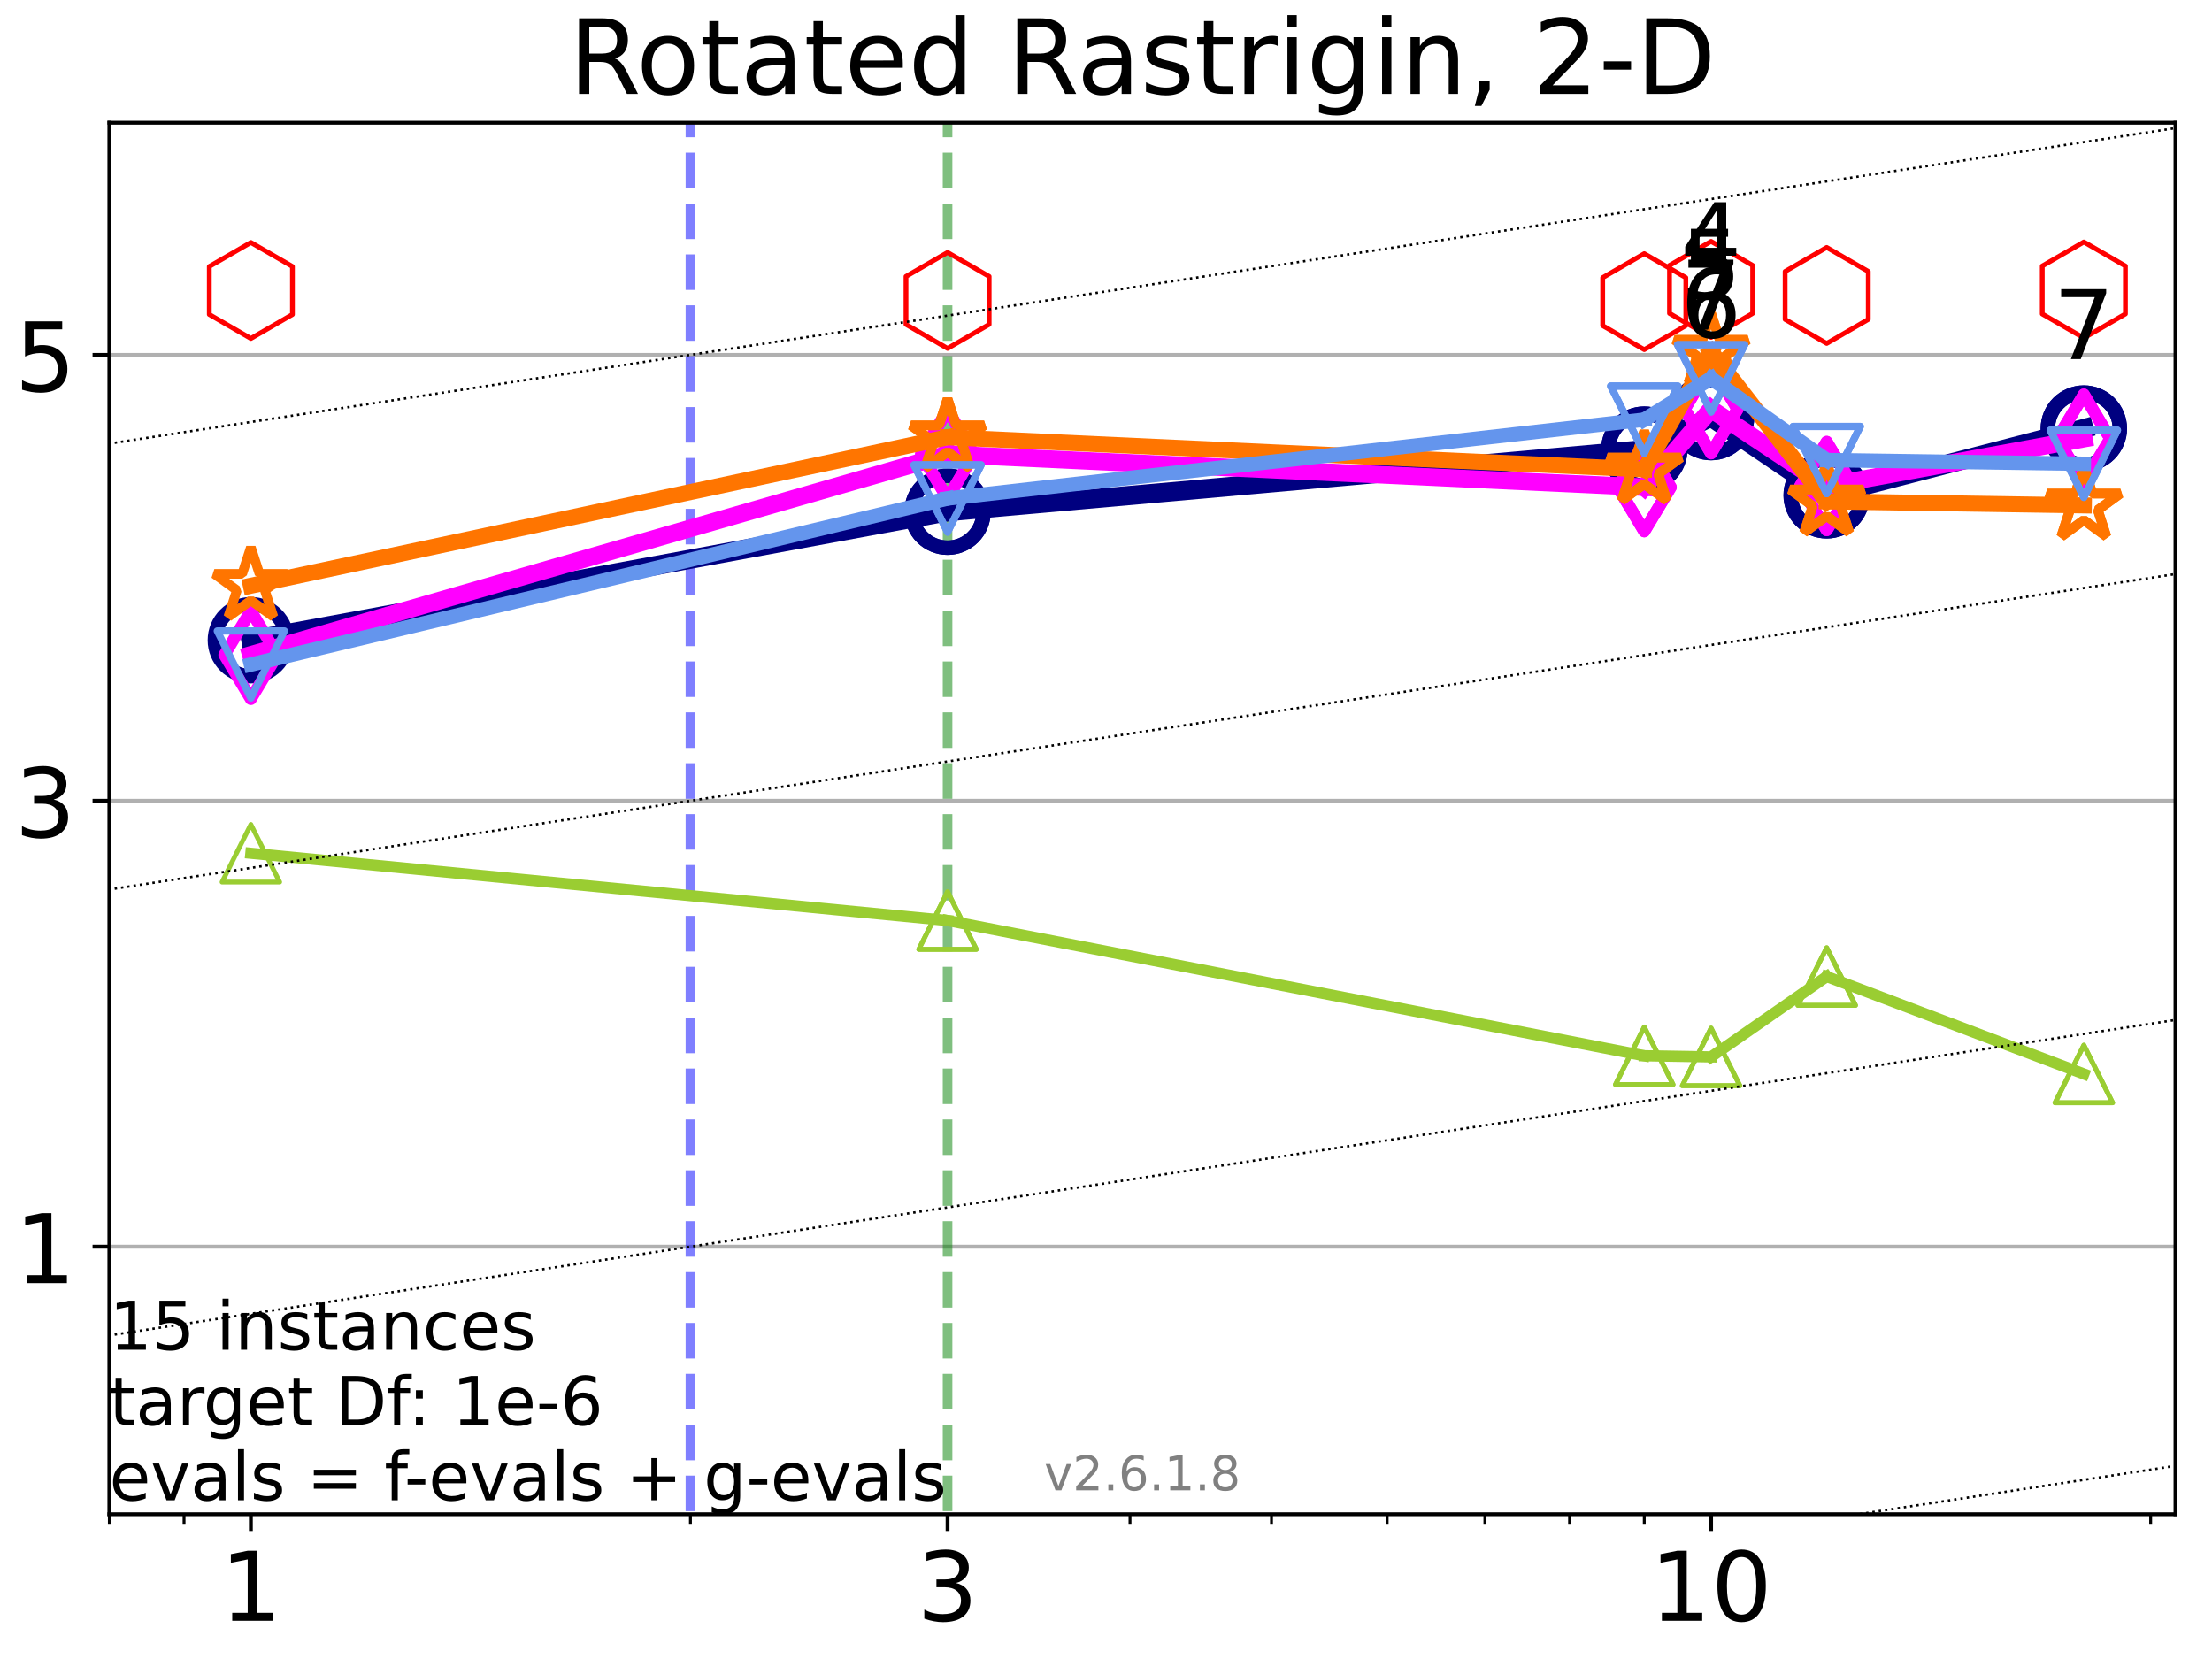 <?xml version="1.0" encoding="utf-8" standalone="no"?>
<!DOCTYPE svg PUBLIC "-//W3C//DTD SVG 1.1//EN"
  "http://www.w3.org/Graphics/SVG/1.1/DTD/svg11.dtd">
<!-- Created with matplotlib (https://matplotlib.org/) -->
<svg height="345.6pt" version="1.1" viewBox="0 0 460.8 345.6" width="460.8pt" xmlns="http://www.w3.org/2000/svg" xmlns:xlink="http://www.w3.org/1999/xlink">
 <defs>
  <style type="text/css">*{stroke-linecap:butt;stroke-linejoin:round;}</style>
 </defs>
 <g id="figure_1">
  <g id="patch_1">
   <path d="M 0 345.6 
L 460.8 345.6 
L 460.8 0 
L 0 0 
z
" style="fill:#ffffff;"/>
  </g>
  <g id="axes_1">
   <g id="patch_2">
    <path d="M 22.78 315.44 
L 453.192 315.44 
L 453.192 25.56 
L 22.78 25.56 
z
" style="fill:#ffffff;"/>
   </g>
   <g id="matplotlib.axis_1">
    <g id="xtick_1">
     <g id="line2d_1">
      <defs>
       <path d="M 0 0 
L 0 3.5 
" id="m3af2efff22" style="stroke:#000000;stroke-width:0.8;"/>
      </defs>
      <g>
       <use style="stroke:#000000;stroke-width:0.8;" x="52.259" xlink:href="#m3af2efff22" y="315.44"/>
      </g>
     </g>
     <g id="text_1">
      <!-- 1 -->
      <g transform="translate(45.897 337.637)scale(0.2 -0.2)">
       <defs>
        <path d="M 12.406 8.297 
L 28.516 8.297 
L 28.516 63.922 
L 10.984 60.406 
L 10.984 69.391 
L 28.422 72.906 
L 38.281 72.906 
L 38.281 8.297 
L 54.391 8.297 
L 54.391 0 
L 12.406 0 
z
" id="DejaVuSans-49"/>
       </defs>
       <use xlink:href="#DejaVuSans-49"/>
      </g>
     </g>
    </g>
    <g id="xtick_2">
     <g id="line2d_2">
      <g>
       <use style="stroke:#000000;stroke-width:0.8;" x="197.394" xlink:href="#m3af2efff22" y="315.44"/>
      </g>
     </g>
     <g id="text_2">
      <!-- 3 -->
      <g transform="translate(191.032 337.637)scale(0.2 -0.2)">
       <defs>
        <path d="M 40.578 39.312 
Q 47.656 37.797 51.625 33 
Q 55.609 28.219 55.609 21.188 
Q 55.609 10.406 48.188 4.484 
Q 40.766 -1.422 27.094 -1.422 
Q 22.516 -1.422 17.656 -0.516 
Q 12.797 0.391 7.625 2.203 
L 7.625 11.719 
Q 11.719 9.328 16.594 8.109 
Q 21.484 6.891 26.812 6.891 
Q 36.078 6.891 40.938 10.547 
Q 45.797 14.203 45.797 21.188 
Q 45.797 27.641 41.281 31.266 
Q 36.766 34.906 28.719 34.906 
L 20.219 34.906 
L 20.219 43.016 
L 29.109 43.016 
Q 36.375 43.016 40.234 45.922 
Q 44.094 48.828 44.094 54.297 
Q 44.094 59.906 40.109 62.906 
Q 36.141 65.922 28.719 65.922 
Q 24.656 65.922 20.016 65.031 
Q 15.375 64.156 9.812 62.312 
L 9.812 71.094 
Q 15.438 72.656 20.344 73.438 
Q 25.25 74.219 29.594 74.219 
Q 40.828 74.219 47.359 69.109 
Q 53.906 64.016 53.906 55.328 
Q 53.906 49.266 50.438 45.094 
Q 46.969 40.922 40.578 39.312 
z
" id="DejaVuSans-51"/>
       </defs>
       <use xlink:href="#DejaVuSans-51"/>
      </g>
     </g>
    </g>
    <g id="xtick_3">
     <g id="line2d_3">
      <g>
       <use style="stroke:#000000;stroke-width:0.8;" x="356.449" xlink:href="#m3af2efff22" y="315.44"/>
      </g>
     </g>
     <g id="text_3">
      <!-- 10 -->
      <g transform="translate(343.724 337.637)scale(0.2 -0.2)">
       <defs>
        <path d="M 31.781 66.406 
Q 24.172 66.406 20.328 58.906 
Q 16.5 51.422 16.5 36.375 
Q 16.5 21.391 20.328 13.891 
Q 24.172 6.391 31.781 6.391 
Q 39.453 6.391 43.281 13.891 
Q 47.125 21.391 47.125 36.375 
Q 47.125 51.422 43.281 58.906 
Q 39.453 66.406 31.781 66.406 
z
M 31.781 74.219 
Q 44.047 74.219 50.516 64.516 
Q 56.984 54.828 56.984 36.375 
Q 56.984 17.969 50.516 8.266 
Q 44.047 -1.422 31.781 -1.422 
Q 19.531 -1.422 13.062 8.266 
Q 6.594 17.969 6.594 36.375 
Q 6.594 54.828 13.062 64.516 
Q 19.531 74.219 31.781 74.219 
z
" id="DejaVuSans-48"/>
       </defs>
       <use xlink:href="#DejaVuSans-49"/>
       <use x="63.623" xlink:href="#DejaVuSans-48"/>
      </g>
     </g>
    </g>
    <g id="xtick_4">
     <g id="line2d_4">
      <defs>
       <path d="M 0 0 
L 0 2 
" id="mbe583d2f72" style="stroke:#000000;stroke-width:0.6;"/>
      </defs>
      <g>
       <use style="stroke:#000000;stroke-width:0.6;" x="22.78" xlink:href="#mbe583d2f72" y="315.44"/>
      </g>
     </g>
    </g>
    <g id="xtick_5">
     <g id="line2d_5">
      <g>
       <use style="stroke:#000000;stroke-width:0.6;" x="38.34" xlink:href="#mbe583d2f72" y="315.44"/>
      </g>
     </g>
    </g>
    <g id="xtick_6">
     <g id="line2d_6">
      <g>
       <use style="stroke:#000000;stroke-width:0.6;" x="143.829" xlink:href="#mbe583d2f72" y="315.44"/>
      </g>
     </g>
    </g>
    <g id="xtick_7">
     <g id="line2d_7">
      <g>
       <use style="stroke:#000000;stroke-width:0.6;" x="235.399" xlink:href="#mbe583d2f72" y="315.44"/>
      </g>
     </g>
    </g>
    <g id="xtick_8">
     <g id="line2d_8">
      <g>
       <use style="stroke:#000000;stroke-width:0.6;" x="264.878" xlink:href="#mbe583d2f72" y="315.44"/>
      </g>
     </g>
    </g>
    <g id="xtick_9">
     <g id="line2d_9">
      <g>
       <use style="stroke:#000000;stroke-width:0.6;" x="288.965" xlink:href="#mbe583d2f72" y="315.44"/>
      </g>
     </g>
    </g>
    <g id="xtick_10">
     <g id="line2d_10">
      <g>
       <use style="stroke:#000000;stroke-width:0.6;" x="309.329" xlink:href="#mbe583d2f72" y="315.44"/>
      </g>
     </g>
    </g>
    <g id="xtick_11">
     <g id="line2d_11">
      <g>
       <use style="stroke:#000000;stroke-width:0.6;" x="326.97" xlink:href="#mbe583d2f72" y="315.44"/>
      </g>
     </g>
    </g>
    <g id="xtick_12">
     <g id="line2d_12">
      <g>
       <use style="stroke:#000000;stroke-width:0.6;" x="342.53" xlink:href="#mbe583d2f72" y="315.44"/>
      </g>
     </g>
    </g>
    <g id="xtick_13">
     <g id="line2d_13">
      <g>
       <use style="stroke:#000000;stroke-width:0.6;" x="448.019" xlink:href="#mbe583d2f72" y="315.44"/>
      </g>
     </g>
    </g>
   </g>
   <g id="matplotlib.axis_2">
    <g id="ytick_1">
     <g id="line2d_14">
      <path clip-path="url(#pe12962f50e)" d="M 22.78 259.706 
L 453.192 259.706 
" style="fill:none;stroke:#b0b0b0;stroke-linecap:square;stroke-width:0.8;"/>
     </g>
     <g id="line2d_15">
      <defs>
       <path d="M 0 0 
L -3.5 0 
" id="md1bd45ce31" style="stroke:#000000;stroke-width:0.8;"/>
      </defs>
      <g>
       <use style="stroke:#000000;stroke-width:0.8;" x="22.78" xlink:href="#md1bd45ce31" y="259.706"/>
      </g>
     </g>
     <g id="text_4">
      <!-- 1 -->
      <g transform="translate(3.055 267.305)scale(0.2 -0.2)">
       <use xlink:href="#DejaVuSans-49"/>
      </g>
     </g>
    </g>
    <g id="ytick_2">
     <g id="line2d_16">
      <path clip-path="url(#pe12962f50e)" d="M 22.78 166.817 
L 453.192 166.817 
" style="fill:none;stroke:#b0b0b0;stroke-linecap:square;stroke-width:0.8;"/>
     </g>
     <g id="line2d_17">
      <g>
       <use style="stroke:#000000;stroke-width:0.8;" x="22.78" xlink:href="#md1bd45ce31" y="166.817"/>
      </g>
     </g>
     <g id="text_5">
      <!-- 3 -->
      <g transform="translate(3.055 174.415)scale(0.2 -0.2)">
       <use xlink:href="#DejaVuSans-51"/>
      </g>
     </g>
    </g>
    <g id="ytick_3">
     <g id="line2d_18">
      <path clip-path="url(#pe12962f50e)" d="M 22.78 73.927 
L 453.192 73.927 
" style="fill:none;stroke:#b0b0b0;stroke-linecap:square;stroke-width:0.8;"/>
     </g>
     <g id="line2d_19">
      <g>
       <use style="stroke:#000000;stroke-width:0.8;" x="22.78" xlink:href="#md1bd45ce31" y="73.927"/>
      </g>
     </g>
     <g id="text_6">
      <!-- 5 -->
      <g transform="translate(3.055 81.526)scale(0.2 -0.2)">
       <defs>
        <path d="M 10.797 72.906 
L 49.516 72.906 
L 49.516 64.594 
L 19.828 64.594 
L 19.828 46.734 
Q 21.969 47.469 24.109 47.828 
Q 26.266 48.188 28.422 48.188 
Q 40.625 48.188 47.75 41.5 
Q 54.891 34.812 54.891 23.391 
Q 54.891 11.625 47.562 5.094 
Q 40.234 -1.422 26.906 -1.422 
Q 22.312 -1.422 17.547 -0.641 
Q 12.797 0.141 7.719 1.703 
L 7.719 11.625 
Q 12.109 9.234 16.797 8.062 
Q 21.484 6.891 26.703 6.891 
Q 35.156 6.891 40.078 11.328 
Q 45.016 15.766 45.016 23.391 
Q 45.016 31 40.078 35.438 
Q 35.156 39.891 26.703 39.891 
Q 22.75 39.891 18.812 39.016 
Q 14.891 38.141 10.797 36.281 
z
" id="DejaVuSans-53"/>
       </defs>
       <use xlink:href="#DejaVuSans-53"/>
      </g>
     </g>
    </g>
   </g>
   <g id="LineCollection_1">
    <path clip-path="url(#pe12962f50e)" d="M 143.829 346.6 
L 143.829 25.56 
" style="fill:none;stroke:#0000ff;stroke-dasharray:7.4,3.2;stroke-dashoffset:0;stroke-opacity:0.5;stroke-width:2;"/>
   </g>
   <g id="LineCollection_2">
    <path clip-path="url(#pe12962f50e)" d="M 197.394 346.6 
L 197.394 25.56 
" style="fill:none;stroke:#008000;stroke-dasharray:7.4,3.2;stroke-dashoffset:0;stroke-opacity:0.5;stroke-width:2;"/>
   </g>
   <g id="line2d_20">
    <path clip-path="url(#pe12962f50e)" d="M 52.259 133.368 
L 197.394 106.601 
" style="fill:none;stroke:#000080;stroke-linecap:square;stroke-width:4;"/>
    <defs>
     <path d="M 0 7.5 
C 1.989 7.5 3.897 6.71 5.303 5.303 
C 6.71 3.897 7.5 1.989 7.5 0 
C 7.5 -1.989 6.71 -3.897 5.303 -5.303 
C 3.897 -6.71 1.989 -7.5 0 -7.5 
C -1.989 -7.5 -3.897 -6.71 -5.303 -5.303 
C -6.71 -3.897 -7.5 -1.989 -7.5 0 
C -7.5 1.989 -6.71 3.897 -5.303 5.303 
C -3.897 6.71 -1.989 7.5 0 7.5 
z
" id="m813e1ce7fe" style="stroke:#000080;stroke-width:3;"/>
    </defs>
    <g clip-path="url(#pe12962f50e)">
     <use style="fill-opacity:0;stroke:#000080;stroke-width:3;" x="52.259" xlink:href="#m813e1ce7fe" y="133.368"/>
     <use style="fill-opacity:0;stroke:#000080;stroke-width:3;" x="197.394" xlink:href="#m813e1ce7fe" y="106.601"/>
    </g>
   </g>
   <g id="line2d_21">
    <path clip-path="url(#pe12962f50e)" d="M 197.394 106.601 
L 342.53 93.664 
" style="fill:none;stroke:#000080;stroke-linecap:square;stroke-width:4;"/>
    <g clip-path="url(#pe12962f50e)">
     <use style="fill-opacity:0;stroke:#000080;stroke-width:3;" x="197.394" xlink:href="#m813e1ce7fe" y="106.601"/>
     <use style="fill-opacity:0;stroke:#000080;stroke-width:3;" x="342.53" xlink:href="#m813e1ce7fe" y="93.664"/>
    </g>
   </g>
   <g id="line2d_22">
    <path clip-path="url(#pe12962f50e)" d="M 342.53 93.664 
L 356.449 86.886 
" style="fill:none;stroke:#000080;stroke-linecap:square;stroke-width:4;"/>
    <g clip-path="url(#pe12962f50e)">
     <use style="fill-opacity:0;stroke:#000080;stroke-width:3;" x="342.53" xlink:href="#m813e1ce7fe" y="93.664"/>
     <use style="fill-opacity:0;stroke:#000080;stroke-width:3;" x="356.449" xlink:href="#m813e1ce7fe" y="86.886"/>
    </g>
   </g>
   <g id="line2d_23">
    <path clip-path="url(#pe12962f50e)" d="M 356.449 86.886 
L 380.535 103.183 
" style="fill:none;stroke:#000080;stroke-linecap:square;stroke-width:4;"/>
    <g clip-path="url(#pe12962f50e)">
     <use style="fill-opacity:0;stroke:#000080;stroke-width:3;" x="356.449" xlink:href="#m813e1ce7fe" y="86.886"/>
     <use style="fill-opacity:0;stroke:#000080;stroke-width:3;" x="380.535" xlink:href="#m813e1ce7fe" y="103.183"/>
    </g>
   </g>
   <g id="line2d_24">
    <path clip-path="url(#pe12962f50e)" d="M 380.535 103.183 
L 434.1 89.277 
" style="fill:none;stroke:#000080;stroke-linecap:square;stroke-width:4;"/>
    <g clip-path="url(#pe12962f50e)">
     <use style="fill-opacity:0;stroke:#000080;stroke-width:3;" x="380.535" xlink:href="#m813e1ce7fe" y="103.183"/>
     <use style="fill-opacity:0;stroke:#000080;stroke-width:3;" x="434.1" xlink:href="#m813e1ce7fe" y="89.277"/>
    </g>
   </g>
   <g id="line2d_25">
    <path clip-path="url(#pe12962f50e)" d="M 434.1 89.277 
" style="fill:none;stroke:#000080;stroke-linecap:square;stroke-width:4;"/>
    <g clip-path="url(#pe12962f50e)">
     <use style="fill-opacity:0;stroke:#000080;stroke-width:3;" x="434.1" xlink:href="#m813e1ce7fe" y="89.277"/>
    </g>
   </g>
   <g id="line2d_26"/>
   <g id="line2d_27">
    <path clip-path="url(#pe12962f50e)" d="M 52.259 136.425 
L 197.394 94.645 
" style="fill:none;stroke:#ff00ff;stroke-linecap:square;stroke-width:3.667;"/>
    <defs>
     <path d="M -0 9.192 
L 5.515 0 
L 0 -9.192 
L -5.515 -0 
z
" id="m5fb6463be3" style="stroke:#ff00ff;stroke-linejoin:miter;stroke-width:2.5;"/>
    </defs>
    <g clip-path="url(#pe12962f50e)">
     <use style="fill-opacity:0;stroke:#ff00ff;stroke-linejoin:miter;stroke-width:2.5;" x="52.259" xlink:href="#m5fb6463be3" y="136.425"/>
     <use style="fill-opacity:0;stroke:#ff00ff;stroke-linejoin:miter;stroke-width:2.5;" x="197.394" xlink:href="#m5fb6463be3" y="94.645"/>
    </g>
   </g>
   <g id="line2d_28">
    <path clip-path="url(#pe12962f50e)" d="M 197.394 94.645 
L 342.53 101.488 
" style="fill:none;stroke:#ff00ff;stroke-linecap:square;stroke-width:3.667;"/>
    <g clip-path="url(#pe12962f50e)">
     <use style="fill-opacity:0;stroke:#ff00ff;stroke-linejoin:miter;stroke-width:2.5;" x="197.394" xlink:href="#m5fb6463be3" y="94.645"/>
     <use style="fill-opacity:0;stroke:#ff00ff;stroke-linejoin:miter;stroke-width:2.5;" x="342.53" xlink:href="#m5fb6463be3" y="101.488"/>
    </g>
   </g>
   <g id="line2d_29">
    <path clip-path="url(#pe12962f50e)" d="M 342.53 101.488 
L 356.449 85.245 
" style="fill:none;stroke:#ff00ff;stroke-linecap:square;stroke-width:3.667;"/>
    <g clip-path="url(#pe12962f50e)">
     <use style="fill-opacity:0;stroke:#ff00ff;stroke-linejoin:miter;stroke-width:2.5;" x="342.53" xlink:href="#m5fb6463be3" y="101.488"/>
     <use style="fill-opacity:0;stroke:#ff00ff;stroke-linejoin:miter;stroke-width:2.5;" x="356.449" xlink:href="#m5fb6463be3" y="85.245"/>
    </g>
   </g>
   <g id="line2d_30">
    <path clip-path="url(#pe12962f50e)" d="M 356.449 85.245 
L 380.535 101.241 
" style="fill:none;stroke:#ff00ff;stroke-linecap:square;stroke-width:3.667;"/>
    <g clip-path="url(#pe12962f50e)">
     <use style="fill-opacity:0;stroke:#ff00ff;stroke-linejoin:miter;stroke-width:2.5;" x="356.449" xlink:href="#m5fb6463be3" y="85.245"/>
     <use style="fill-opacity:0;stroke:#ff00ff;stroke-linejoin:miter;stroke-width:2.5;" x="380.535" xlink:href="#m5fb6463be3" y="101.241"/>
    </g>
   </g>
   <g id="line2d_31">
    <path clip-path="url(#pe12962f50e)" d="M 380.535 101.241 
L 434.1 91.38 
" style="fill:none;stroke:#ff00ff;stroke-linecap:square;stroke-width:3.667;"/>
    <g clip-path="url(#pe12962f50e)">
     <use style="fill-opacity:0;stroke:#ff00ff;stroke-linejoin:miter;stroke-width:2.5;" x="380.535" xlink:href="#m5fb6463be3" y="101.241"/>
     <use style="fill-opacity:0;stroke:#ff00ff;stroke-linejoin:miter;stroke-width:2.5;" x="434.1" xlink:href="#m5fb6463be3" y="91.38"/>
    </g>
   </g>
   <g id="line2d_32">
    <path clip-path="url(#pe12962f50e)" d="M 434.1 91.38 
" style="fill:none;stroke:#ff00ff;stroke-linecap:square;stroke-width:3.667;"/>
    <g clip-path="url(#pe12962f50e)">
     <use style="fill-opacity:0;stroke:#ff00ff;stroke-linejoin:miter;stroke-width:2.5;" x="434.1" xlink:href="#m5fb6463be3" y="91.38"/>
    </g>
   </g>
   <g id="line2d_33"/>
   <g id="line2d_34">
    <path clip-path="url(#pe12962f50e)" d="M 52.259 122.016 
L 197.394 91.091 
" style="fill:none;stroke:#ff7500;stroke-linecap:square;stroke-width:3.333;"/>
    <defs>
     <path d="M 0 -8 
L -1.796 -2.472 
L -7.608 -2.472 
L -2.906 0.944 
L -4.702 6.472 
L -0 3.056 
L 4.702 6.472 
L 2.906 0.944 
L 7.608 -2.472 
L 1.796 -2.472 
z
" id="ma9cf1f04cf" style="stroke:#ff7500;stroke-linejoin:bevel;stroke-width:2;"/>
    </defs>
    <g clip-path="url(#pe12962f50e)">
     <use style="fill-opacity:0;stroke:#ff7500;stroke-linejoin:bevel;stroke-width:2;" x="52.259" xlink:href="#ma9cf1f04cf" y="122.016"/>
     <use style="fill-opacity:0;stroke:#ff7500;stroke-linejoin:bevel;stroke-width:2;" x="197.394" xlink:href="#ma9cf1f04cf" y="91.091"/>
    </g>
   </g>
   <g id="line2d_35">
    <path clip-path="url(#pe12962f50e)" d="M 197.394 91.091 
L 342.53 97.796 
" style="fill:none;stroke:#ff7500;stroke-linecap:square;stroke-width:3.333;"/>
    <g clip-path="url(#pe12962f50e)">
     <use style="fill-opacity:0;stroke:#ff7500;stroke-linejoin:bevel;stroke-width:2;" x="197.394" xlink:href="#ma9cf1f04cf" y="91.091"/>
     <use style="fill-opacity:0;stroke:#ff7500;stroke-linejoin:bevel;stroke-width:2;" x="342.53" xlink:href="#ma9cf1f04cf" y="97.796"/>
    </g>
   </g>
   <g id="line2d_36">
    <path clip-path="url(#pe12962f50e)" d="M 342.53 97.796 
L 356.449 73.273 
" style="fill:none;stroke:#ff7500;stroke-linecap:square;stroke-width:3.333;"/>
    <g clip-path="url(#pe12962f50e)">
     <use style="fill-opacity:0;stroke:#ff7500;stroke-linejoin:bevel;stroke-width:2;" x="342.53" xlink:href="#ma9cf1f04cf" y="97.796"/>
     <use style="fill-opacity:0;stroke:#ff7500;stroke-linejoin:bevel;stroke-width:2;" x="356.449" xlink:href="#ma9cf1f04cf" y="73.273"/>
    </g>
   </g>
   <g id="line2d_37">
    <path clip-path="url(#pe12962f50e)" d="M 356.449 73.273 
L 380.535 104.456 
" style="fill:none;stroke:#ff7500;stroke-linecap:square;stroke-width:3.333;"/>
    <g clip-path="url(#pe12962f50e)">
     <use style="fill-opacity:0;stroke:#ff7500;stroke-linejoin:bevel;stroke-width:2;" x="356.449" xlink:href="#ma9cf1f04cf" y="73.273"/>
     <use style="fill-opacity:0;stroke:#ff7500;stroke-linejoin:bevel;stroke-width:2;" x="380.535" xlink:href="#ma9cf1f04cf" y="104.456"/>
    </g>
   </g>
   <g id="line2d_38">
    <path clip-path="url(#pe12962f50e)" d="M 380.535 104.456 
L 434.1 105.287 
" style="fill:none;stroke:#ff7500;stroke-linecap:square;stroke-width:3.333;"/>
    <g clip-path="url(#pe12962f50e)">
     <use style="fill-opacity:0;stroke:#ff7500;stroke-linejoin:bevel;stroke-width:2;" x="380.535" xlink:href="#ma9cf1f04cf" y="104.456"/>
     <use style="fill-opacity:0;stroke:#ff7500;stroke-linejoin:bevel;stroke-width:2;" x="434.1" xlink:href="#ma9cf1f04cf" y="105.287"/>
    </g>
   </g>
   <g id="line2d_39">
    <path clip-path="url(#pe12962f50e)" d="M 434.1 105.287 
" style="fill:none;stroke:#ff7500;stroke-linecap:square;stroke-width:3.333;"/>
    <g clip-path="url(#pe12962f50e)">
     <use style="fill-opacity:0;stroke:#ff7500;stroke-linejoin:bevel;stroke-width:2;" x="434.1" xlink:href="#ma9cf1f04cf" y="105.287"/>
    </g>
   </g>
   <g id="line2d_40"/>
   <g id="line2d_41">
    <path clip-path="url(#pe12962f50e)" d="M 52.259 138.438 
L 197.394 103.848 
" style="fill:none;stroke:#6495ed;stroke-linecap:square;stroke-width:3;"/>
    <defs>
     <path d="M -0 7 
L 7 -7 
L -7 -7 
z
" id="m9ee930be3e" style="stroke:#6495ed;stroke-linejoin:miter;stroke-width:1.5;"/>
    </defs>
    <g clip-path="url(#pe12962f50e)">
     <use style="fill-opacity:0;stroke:#6495ed;stroke-linejoin:miter;stroke-width:1.5;" x="52.259" xlink:href="#m9ee930be3e" y="138.438"/>
     <use style="fill-opacity:0;stroke:#6495ed;stroke-linejoin:miter;stroke-width:1.5;" x="197.394" xlink:href="#m9ee930be3e" y="103.848"/>
    </g>
   </g>
   <g id="line2d_42">
    <path clip-path="url(#pe12962f50e)" d="M 197.394 103.848 
L 342.53 87.418 
" style="fill:none;stroke:#6495ed;stroke-linecap:square;stroke-width:3;"/>
    <g clip-path="url(#pe12962f50e)">
     <use style="fill-opacity:0;stroke:#6495ed;stroke-linejoin:miter;stroke-width:1.5;" x="197.394" xlink:href="#m9ee930be3e" y="103.848"/>
     <use style="fill-opacity:0;stroke:#6495ed;stroke-linejoin:miter;stroke-width:1.5;" x="342.53" xlink:href="#m9ee930be3e" y="87.418"/>
    </g>
   </g>
   <g id="line2d_43">
    <path clip-path="url(#pe12962f50e)" d="M 342.53 87.418 
L 356.449 78.815 
" style="fill:none;stroke:#6495ed;stroke-linecap:square;stroke-width:3;"/>
    <g clip-path="url(#pe12962f50e)">
     <use style="fill-opacity:0;stroke:#6495ed;stroke-linejoin:miter;stroke-width:1.5;" x="342.53" xlink:href="#m9ee930be3e" y="87.418"/>
     <use style="fill-opacity:0;stroke:#6495ed;stroke-linejoin:miter;stroke-width:1.5;" x="356.449" xlink:href="#m9ee930be3e" y="78.815"/>
    </g>
   </g>
   <g id="line2d_44">
    <path clip-path="url(#pe12962f50e)" d="M 356.449 78.815 
L 380.535 95.841 
" style="fill:none;stroke:#6495ed;stroke-linecap:square;stroke-width:3;"/>
    <g clip-path="url(#pe12962f50e)">
     <use style="fill-opacity:0;stroke:#6495ed;stroke-linejoin:miter;stroke-width:1.5;" x="356.449" xlink:href="#m9ee930be3e" y="78.815"/>
     <use style="fill-opacity:0;stroke:#6495ed;stroke-linejoin:miter;stroke-width:1.5;" x="380.535" xlink:href="#m9ee930be3e" y="95.841"/>
    </g>
   </g>
   <g id="line2d_45">
    <path clip-path="url(#pe12962f50e)" d="M 380.535 95.841 
L 434.1 96.617 
" style="fill:none;stroke:#6495ed;stroke-linecap:square;stroke-width:3;"/>
    <g clip-path="url(#pe12962f50e)">
     <use style="fill-opacity:0;stroke:#6495ed;stroke-linejoin:miter;stroke-width:1.5;" x="380.535" xlink:href="#m9ee930be3e" y="95.841"/>
     <use style="fill-opacity:0;stroke:#6495ed;stroke-linejoin:miter;stroke-width:1.5;" x="434.1" xlink:href="#m9ee930be3e" y="96.617"/>
    </g>
   </g>
   <g id="line2d_46">
    <path clip-path="url(#pe12962f50e)" d="M 434.1 96.617 
" style="fill:none;stroke:#6495ed;stroke-linecap:square;stroke-width:3;"/>
    <g clip-path="url(#pe12962f50e)">
     <use style="fill-opacity:0;stroke:#6495ed;stroke-linejoin:miter;stroke-width:1.5;" x="434.1" xlink:href="#m9ee930be3e" y="96.617"/>
    </g>
   </g>
   <g id="line2d_47"/>
   <g id="line2d_48">
    <defs>
     <path d="M 0 -10 
L -8.66 -5 
L -8.66 5 
L -0 10 
L 8.66 5 
L 8.66 -5 
z
" id="m2d6c887ff4" style="stroke:#ff0000;stroke-linejoin:miter;"/>
    </defs>
    <g clip-path="url(#pe12962f50e)">
     <use style="fill-opacity:0;stroke:#ff0000;stroke-linejoin:miter;" x="52.259" xlink:href="#m2d6c887ff4" y="60.513"/>
     <use style="fill-opacity:0;stroke:#ff0000;stroke-linejoin:miter;" x="197.394" xlink:href="#m2d6c887ff4" y="62.585"/>
     <use style="fill-opacity:0;stroke:#ff0000;stroke-linejoin:miter;" x="342.53" xlink:href="#m2d6c887ff4" y="62.836"/>
     <use style="fill-opacity:0;stroke:#ff0000;stroke-linejoin:miter;" x="356.449" xlink:href="#m2d6c887ff4" y="60.286"/>
     <use style="fill-opacity:0;stroke:#ff0000;stroke-linejoin:miter;" x="380.535" xlink:href="#m2d6c887ff4" y="61.543"/>
     <use style="fill-opacity:0;stroke:#ff0000;stroke-linejoin:miter;" x="434.1" xlink:href="#m2d6c887ff4" y="60.408"/>
    </g>
   </g>
   <g id="line2d_49"/>
   <g id="line2d_50">
    <path clip-path="url(#pe12962f50e)" d="M 52.259 177.749 
L 197.394 191.762 
" style="fill:none;stroke:#9acd32;stroke-linecap:square;stroke-width:2.333;"/>
    <defs>
     <path d="M 0 -6 
L -6 6 
L 6 6 
z
" id="m63ae8a1862" style="stroke:#9acd32;stroke-linejoin:miter;"/>
    </defs>
    <g clip-path="url(#pe12962f50e)">
     <use style="fill-opacity:0;stroke:#9acd32;stroke-linejoin:miter;" x="52.259" xlink:href="#m63ae8a1862" y="177.749"/>
     <use style="fill-opacity:0;stroke:#9acd32;stroke-linejoin:miter;" x="197.394" xlink:href="#m63ae8a1862" y="191.762"/>
    </g>
   </g>
   <g id="line2d_51">
    <path clip-path="url(#pe12962f50e)" d="M 197.394 191.762 
L 342.53 219.934 
" style="fill:none;stroke:#9acd32;stroke-linecap:square;stroke-width:2.333;"/>
    <g clip-path="url(#pe12962f50e)">
     <use style="fill-opacity:0;stroke:#9acd32;stroke-linejoin:miter;" x="197.394" xlink:href="#m63ae8a1862" y="191.762"/>
     <use style="fill-opacity:0;stroke:#9acd32;stroke-linejoin:miter;" x="342.53" xlink:href="#m63ae8a1862" y="219.934"/>
    </g>
   </g>
   <g id="line2d_52">
    <path clip-path="url(#pe12962f50e)" d="M 342.53 219.934 
L 356.449 220.17 
" style="fill:none;stroke:#9acd32;stroke-linecap:square;stroke-width:2.333;"/>
    <g clip-path="url(#pe12962f50e)">
     <use style="fill-opacity:0;stroke:#9acd32;stroke-linejoin:miter;" x="342.53" xlink:href="#m63ae8a1862" y="219.934"/>
     <use style="fill-opacity:0;stroke:#9acd32;stroke-linejoin:miter;" x="356.449" xlink:href="#m63ae8a1862" y="220.17"/>
    </g>
   </g>
   <g id="line2d_53">
    <path clip-path="url(#pe12962f50e)" d="M 356.449 220.17 
L 380.535 203.431 
" style="fill:none;stroke:#9acd32;stroke-linecap:square;stroke-width:2.333;"/>
    <g clip-path="url(#pe12962f50e)">
     <use style="fill-opacity:0;stroke:#9acd32;stroke-linejoin:miter;" x="356.449" xlink:href="#m63ae8a1862" y="220.17"/>
     <use style="fill-opacity:0;stroke:#9acd32;stroke-linejoin:miter;" x="380.535" xlink:href="#m63ae8a1862" y="203.431"/>
    </g>
   </g>
   <g id="line2d_54">
    <path clip-path="url(#pe12962f50e)" d="M 380.535 203.431 
L 434.1 223.723 
" style="fill:none;stroke:#9acd32;stroke-linecap:square;stroke-width:2.333;"/>
    <g clip-path="url(#pe12962f50e)">
     <use style="fill-opacity:0;stroke:#9acd32;stroke-linejoin:miter;" x="380.535" xlink:href="#m63ae8a1862" y="203.431"/>
     <use style="fill-opacity:0;stroke:#9acd32;stroke-linejoin:miter;" x="434.1" xlink:href="#m63ae8a1862" y="223.723"/>
    </g>
   </g>
   <g id="line2d_55">
    <path clip-path="url(#pe12962f50e)" d="M 434.1 223.723 
" style="fill:none;stroke:#9acd32;stroke-linecap:square;stroke-width:2.333;"/>
    <g clip-path="url(#pe12962f50e)">
     <use style="fill-opacity:0;stroke:#9acd32;stroke-linejoin:miter;" x="434.1" xlink:href="#m63ae8a1862" y="223.723"/>
    </g>
   </g>
   <g id="line2d_56"/>
   <g id="line2d_57">
    <path clip-path="url(#pe12962f50e)" d="M 183.099 346.6 
L 461.8 304.047 
" style="fill:none;stroke:#000000;stroke-dasharray:0.5,0.825;stroke-dashoffset:0;stroke-width:0.5;"/>
   </g>
   <g id="line2d_58">
    <path clip-path="url(#pe12962f50e)" d="M -1 281.819 
L 461.8 211.157 
" style="fill:none;stroke:#000000;stroke-dasharray:0.5,0.825;stroke-dashoffset:0;stroke-width:0.5;"/>
   </g>
   <g id="line2d_59">
    <path clip-path="url(#pe12962f50e)" d="M -1 188.93 
L 461.8 118.268 
" style="fill:none;stroke:#000000;stroke-dasharray:0.5,0.825;stroke-dashoffset:0;stroke-width:0.5;"/>
   </g>
   <g id="line2d_60">
    <path clip-path="url(#pe12962f50e)" d="M -1 96.04 
L 461.8 25.378 
" style="fill:none;stroke:#000000;stroke-dasharray:0.5,0.825;stroke-dashoffset:0;stroke-width:0.5;"/>
   </g>
   <g id="line2d_61">
    <path clip-path="url(#pe12962f50e)" d="M -1 3.151 
L 26.185 -1 
" style="fill:none;stroke:#000000;stroke-dasharray:0.5,0.825;stroke-dashoffset:0;stroke-width:0.5;"/>
   </g>
   <g id="patch_3">
    <path d="M 22.78 315.44 
L 22.78 25.56 
" style="fill:none;stroke:#000000;stroke-linecap:square;stroke-linejoin:miter;stroke-width:0.8;"/>
   </g>
   <g id="patch_4">
    <path d="M 453.192 315.44 
L 453.192 25.56 
" style="fill:none;stroke:#000000;stroke-linecap:square;stroke-linejoin:miter;stroke-width:0.8;"/>
   </g>
   <g id="patch_5">
    <path d="M 22.78 315.44 
L 453.192 315.44 
" style="fill:none;stroke:#000000;stroke-linecap:square;stroke-linejoin:miter;stroke-width:0.8;"/>
   </g>
   <g id="patch_6">
    <path d="M 22.78 25.56 
L 453.192 25.56 
" style="fill:none;stroke:#000000;stroke-linecap:square;stroke-linejoin:miter;stroke-width:0.8;"/>
   </g>
   <g id="text_7">
    <!-- 6 -->
    <g transform="translate(350.086 70.318)scale(0.2 -0.2)">
     <defs>
      <path d="M 33.016 40.375 
Q 26.375 40.375 22.484 35.828 
Q 18.609 31.297 18.609 23.391 
Q 18.609 15.531 22.484 10.953 
Q 26.375 6.391 33.016 6.391 
Q 39.656 6.391 43.531 10.953 
Q 47.406 15.531 47.406 23.391 
Q 47.406 31.297 43.531 35.828 
Q 39.656 40.375 33.016 40.375 
z
M 52.594 71.297 
L 52.594 62.312 
Q 48.875 64.062 45.094 64.984 
Q 41.312 65.922 37.594 65.922 
Q 27.828 65.922 22.672 59.328 
Q 17.531 52.734 16.797 39.406 
Q 19.672 43.656 24.016 45.922 
Q 28.375 48.188 33.594 48.188 
Q 44.578 48.188 50.953 41.516 
Q 57.328 34.859 57.328 23.391 
Q 57.328 12.156 50.688 5.359 
Q 44.047 -1.422 33.016 -1.422 
Q 20.359 -1.422 13.672 8.266 
Q 6.984 17.969 6.984 36.375 
Q 6.984 53.656 15.188 63.938 
Q 23.391 74.219 37.203 74.219 
Q 40.922 74.219 44.703 73.484 
Q 48.484 72.75 52.594 71.297 
z
" id="DejaVuSans-54"/>
     </defs>
     <use xlink:href="#DejaVuSans-54"/>
    </g>
   </g>
   <g id="text_8">
    <!-- 7 -->
    <g transform="translate(350.086 68.677)scale(0.2 -0.2)">
     <defs>
      <path d="M 8.203 72.906 
L 55.078 72.906 
L 55.078 68.703 
L 28.609 0 
L 18.312 0 
L 43.219 64.594 
L 8.203 64.594 
z
" id="DejaVuSans-55"/>
     </defs>
     <use xlink:href="#DejaVuSans-55"/>
    </g>
   </g>
   <g id="text_9">
    <!-- 7 -->
    <g transform="translate(427.737 74.812)scale(0.2 -0.2)">
     <use xlink:href="#DejaVuSans-55"/>
    </g>
   </g>
   <g id="text_10">
    <!-- 4 -->
    <g transform="translate(350.086 56.705)scale(0.2 -0.2)">
     <defs>
      <path d="M 37.797 64.312 
L 12.891 25.391 
L 37.797 25.391 
z
M 35.203 72.906 
L 47.609 72.906 
L 47.609 25.391 
L 58.016 25.391 
L 58.016 17.188 
L 47.609 17.188 
L 47.609 0 
L 37.797 0 
L 37.797 17.188 
L 4.891 17.188 
L 4.891 26.703 
z
" id="DejaVuSans-52"/>
     </defs>
     <use xlink:href="#DejaVuSans-52"/>
    </g>
   </g>
   <g id="text_11">
    <!-- 5 -->
    <g transform="translate(350.086 62.247)scale(0.2 -0.2)">
     <use xlink:href="#DejaVuSans-53"/>
    </g>
   </g>
   <g id="text_12">
    <!-- 15 instances -->
    <g transform="translate(22.78 281.175)scale(0.14 -0.14)">
     <defs>
      <path id="DejaVuSans-32"/>
      <path d="M 9.422 54.688 
L 18.406 54.688 
L 18.406 0 
L 9.422 0 
z
M 9.422 75.984 
L 18.406 75.984 
L 18.406 64.594 
L 9.422 64.594 
z
" id="DejaVuSans-105"/>
      <path d="M 54.891 33.016 
L 54.891 0 
L 45.906 0 
L 45.906 32.719 
Q 45.906 40.484 42.875 44.328 
Q 39.844 48.188 33.797 48.188 
Q 26.516 48.188 22.312 43.547 
Q 18.109 38.922 18.109 30.906 
L 18.109 0 
L 9.078 0 
L 9.078 54.688 
L 18.109 54.688 
L 18.109 46.188 
Q 21.344 51.125 25.703 53.562 
Q 30.078 56 35.797 56 
Q 45.219 56 50.047 50.172 
Q 54.891 44.344 54.891 33.016 
z
" id="DejaVuSans-110"/>
      <path d="M 44.281 53.078 
L 44.281 44.578 
Q 40.484 46.531 36.375 47.5 
Q 32.281 48.484 27.875 48.484 
Q 21.188 48.484 17.844 46.438 
Q 14.5 44.391 14.5 40.281 
Q 14.5 37.156 16.891 35.375 
Q 19.281 33.594 26.516 31.984 
L 29.594 31.297 
Q 39.156 29.25 43.188 25.516 
Q 47.219 21.781 47.219 15.094 
Q 47.219 7.469 41.188 3.016 
Q 35.156 -1.422 24.609 -1.422 
Q 20.219 -1.422 15.453 -0.562 
Q 10.688 0.297 5.422 2 
L 5.422 11.281 
Q 10.406 8.688 15.234 7.391 
Q 20.062 6.109 24.812 6.109 
Q 31.156 6.109 34.562 8.281 
Q 37.984 10.453 37.984 14.406 
Q 37.984 18.062 35.516 20.016 
Q 33.062 21.969 24.703 23.781 
L 21.578 24.516 
Q 13.234 26.266 9.516 29.906 
Q 5.812 33.547 5.812 39.891 
Q 5.812 47.609 11.281 51.797 
Q 16.75 56 26.812 56 
Q 31.781 56 36.172 55.266 
Q 40.578 54.547 44.281 53.078 
z
" id="DejaVuSans-115"/>
      <path d="M 18.312 70.219 
L 18.312 54.688 
L 36.812 54.688 
L 36.812 47.703 
L 18.312 47.703 
L 18.312 18.016 
Q 18.312 11.328 20.141 9.422 
Q 21.969 7.516 27.594 7.516 
L 36.812 7.516 
L 36.812 0 
L 27.594 0 
Q 17.188 0 13.234 3.875 
Q 9.281 7.766 9.281 18.016 
L 9.281 47.703 
L 2.688 47.703 
L 2.688 54.688 
L 9.281 54.688 
L 9.281 70.219 
z
" id="DejaVuSans-116"/>
      <path d="M 34.281 27.484 
Q 23.391 27.484 19.188 25 
Q 14.984 22.516 14.984 16.5 
Q 14.984 11.719 18.141 8.906 
Q 21.297 6.109 26.703 6.109 
Q 34.188 6.109 38.703 11.406 
Q 43.219 16.703 43.219 25.484 
L 43.219 27.484 
z
M 52.203 31.203 
L 52.203 0 
L 43.219 0 
L 43.219 8.297 
Q 40.141 3.328 35.547 0.953 
Q 30.953 -1.422 24.312 -1.422 
Q 15.922 -1.422 10.953 3.297 
Q 6 8.016 6 15.922 
Q 6 25.141 12.172 29.828 
Q 18.359 34.516 30.609 34.516 
L 43.219 34.516 
L 43.219 35.406 
Q 43.219 41.609 39.141 45 
Q 35.062 48.391 27.688 48.391 
Q 23 48.391 18.547 47.266 
Q 14.109 46.141 10.016 43.891 
L 10.016 52.203 
Q 14.938 54.109 19.578 55.047 
Q 24.219 56 28.609 56 
Q 40.484 56 46.344 49.844 
Q 52.203 43.703 52.203 31.203 
z
" id="DejaVuSans-97"/>
      <path d="M 48.781 52.594 
L 48.781 44.188 
Q 44.969 46.297 41.141 47.344 
Q 37.312 48.391 33.406 48.391 
Q 24.656 48.391 19.812 42.844 
Q 14.984 37.312 14.984 27.297 
Q 14.984 17.281 19.812 11.734 
Q 24.656 6.203 33.406 6.203 
Q 37.312 6.203 41.141 7.25 
Q 44.969 8.297 48.781 10.406 
L 48.781 2.094 
Q 45.016 0.344 40.984 -0.531 
Q 36.969 -1.422 32.422 -1.422 
Q 20.062 -1.422 12.781 6.344 
Q 5.516 14.109 5.516 27.297 
Q 5.516 40.672 12.859 48.328 
Q 20.219 56 33.016 56 
Q 37.156 56 41.109 55.141 
Q 45.062 54.297 48.781 52.594 
z
" id="DejaVuSans-99"/>
      <path d="M 56.203 29.594 
L 56.203 25.203 
L 14.891 25.203 
Q 15.484 15.922 20.484 11.062 
Q 25.484 6.203 34.422 6.203 
Q 39.594 6.203 44.453 7.469 
Q 49.312 8.734 54.109 11.281 
L 54.109 2.781 
Q 49.266 0.734 44.188 -0.344 
Q 39.109 -1.422 33.891 -1.422 
Q 20.797 -1.422 13.156 6.188 
Q 5.516 13.812 5.516 26.812 
Q 5.516 40.234 12.766 48.109 
Q 20.016 56 32.328 56 
Q 43.359 56 49.781 48.891 
Q 56.203 41.797 56.203 29.594 
z
M 47.219 32.234 
Q 47.125 39.594 43.094 43.984 
Q 39.062 48.391 32.422 48.391 
Q 24.906 48.391 20.391 44.141 
Q 15.875 39.891 15.188 32.172 
z
" id="DejaVuSans-101"/>
     </defs>
     <use xlink:href="#DejaVuSans-49"/>
     <use x="63.623" xlink:href="#DejaVuSans-53"/>
     <use x="127.246" xlink:href="#DejaVuSans-32"/>
     <use x="159.033" xlink:href="#DejaVuSans-105"/>
     <use x="186.816" xlink:href="#DejaVuSans-110"/>
     <use x="250.195" xlink:href="#DejaVuSans-115"/>
     <use x="302.295" xlink:href="#DejaVuSans-116"/>
     <use x="341.504" xlink:href="#DejaVuSans-97"/>
     <use x="402.783" xlink:href="#DejaVuSans-110"/>
     <use x="466.162" xlink:href="#DejaVuSans-99"/>
     <use x="521.143" xlink:href="#DejaVuSans-101"/>
     <use x="582.666" xlink:href="#DejaVuSans-115"/>
    </g>
    <!-- target Df: 1e-6 -->
    <g transform="translate(22.78 296.851)scale(0.14 -0.14)">
     <defs>
      <path d="M 41.109 46.297 
Q 39.594 47.172 37.812 47.578 
Q 36.031 48 33.891 48 
Q 26.266 48 22.188 43.047 
Q 18.109 38.094 18.109 28.812 
L 18.109 0 
L 9.078 0 
L 9.078 54.688 
L 18.109 54.688 
L 18.109 46.188 
Q 20.953 51.172 25.484 53.578 
Q 30.031 56 36.531 56 
Q 37.453 56 38.578 55.875 
Q 39.703 55.766 41.062 55.516 
z
" id="DejaVuSans-114"/>
      <path d="M 45.406 27.984 
Q 45.406 37.75 41.375 43.109 
Q 37.359 48.484 30.078 48.484 
Q 22.859 48.484 18.828 43.109 
Q 14.797 37.75 14.797 27.984 
Q 14.797 18.266 18.828 12.891 
Q 22.859 7.516 30.078 7.516 
Q 37.359 7.516 41.375 12.891 
Q 45.406 18.266 45.406 27.984 
z
M 54.391 6.781 
Q 54.391 -7.172 48.188 -13.984 
Q 42 -20.797 29.203 -20.797 
Q 24.469 -20.797 20.266 -20.094 
Q 16.062 -19.391 12.109 -17.922 
L 12.109 -9.188 
Q 16.062 -11.328 19.922 -12.344 
Q 23.781 -13.375 27.781 -13.375 
Q 36.625 -13.375 41.016 -8.766 
Q 45.406 -4.156 45.406 5.172 
L 45.406 9.625 
Q 42.625 4.781 38.281 2.391 
Q 33.938 0 27.875 0 
Q 17.828 0 11.672 7.656 
Q 5.516 15.328 5.516 27.984 
Q 5.516 40.672 11.672 48.328 
Q 17.828 56 27.875 56 
Q 33.938 56 38.281 53.609 
Q 42.625 51.219 45.406 46.391 
L 45.406 54.688 
L 54.391 54.688 
z
" id="DejaVuSans-103"/>
      <path d="M 19.672 64.797 
L 19.672 8.109 
L 31.594 8.109 
Q 46.688 8.109 53.688 14.938 
Q 60.688 21.781 60.688 36.531 
Q 60.688 51.172 53.688 57.984 
Q 46.688 64.797 31.594 64.797 
z
M 9.812 72.906 
L 30.078 72.906 
Q 51.266 72.906 61.172 64.094 
Q 71.094 55.281 71.094 36.531 
Q 71.094 17.672 61.125 8.828 
Q 51.172 0 30.078 0 
L 9.812 0 
z
" id="DejaVuSans-68"/>
      <path d="M 37.109 75.984 
L 37.109 68.5 
L 28.516 68.5 
Q 23.688 68.5 21.797 66.547 
Q 19.922 64.594 19.922 59.516 
L 19.922 54.688 
L 34.719 54.688 
L 34.719 47.703 
L 19.922 47.703 
L 19.922 0 
L 10.891 0 
L 10.891 47.703 
L 2.297 47.703 
L 2.297 54.688 
L 10.891 54.688 
L 10.891 58.5 
Q 10.891 67.625 15.141 71.797 
Q 19.391 75.984 28.609 75.984 
z
" id="DejaVuSans-102"/>
      <path d="M 11.719 12.406 
L 22.016 12.406 
L 22.016 0 
L 11.719 0 
z
M 11.719 51.703 
L 22.016 51.703 
L 22.016 39.312 
L 11.719 39.312 
z
" id="DejaVuSans-58"/>
      <path d="M 4.891 31.391 
L 31.203 31.391 
L 31.203 23.391 
L 4.891 23.391 
z
" id="DejaVuSans-45"/>
     </defs>
     <use xlink:href="#DejaVuSans-116"/>
     <use x="39.209" xlink:href="#DejaVuSans-97"/>
     <use x="100.488" xlink:href="#DejaVuSans-114"/>
     <use x="139.852" xlink:href="#DejaVuSans-103"/>
     <use x="203.328" xlink:href="#DejaVuSans-101"/>
     <use x="264.852" xlink:href="#DejaVuSans-116"/>
     <use x="304.061" xlink:href="#DejaVuSans-32"/>
     <use x="335.848" xlink:href="#DejaVuSans-68"/>
     <use x="412.85" xlink:href="#DejaVuSans-102"/>
     <use x="444.43" xlink:href="#DejaVuSans-58"/>
     <use x="478.121" xlink:href="#DejaVuSans-32"/>
     <use x="509.908" xlink:href="#DejaVuSans-49"/>
     <use x="573.531" xlink:href="#DejaVuSans-101"/>
     <use x="635.055" xlink:href="#DejaVuSans-45"/>
     <use x="671.139" xlink:href="#DejaVuSans-54"/>
    </g>
    <!-- evals = f-evals + g-evals -->
    <g transform="translate(22.78 312.528)scale(0.14 -0.14)">
     <defs>
      <path d="M 2.984 54.688 
L 12.5 54.688 
L 29.594 8.797 
L 46.688 54.688 
L 56.203 54.688 
L 35.688 0 
L 23.484 0 
z
" id="DejaVuSans-118"/>
      <path d="M 9.422 75.984 
L 18.406 75.984 
L 18.406 0 
L 9.422 0 
z
" id="DejaVuSans-108"/>
      <path d="M 10.594 45.406 
L 73.188 45.406 
L 73.188 37.203 
L 10.594 37.203 
z
M 10.594 25.484 
L 73.188 25.484 
L 73.188 17.188 
L 10.594 17.188 
z
" id="DejaVuSans-61"/>
      <path d="M 46 62.703 
L 46 35.5 
L 73.188 35.5 
L 73.188 27.203 
L 46 27.203 
L 46 0 
L 37.797 0 
L 37.797 27.203 
L 10.594 27.203 
L 10.594 35.5 
L 37.797 35.5 
L 37.797 62.703 
z
" id="DejaVuSans-43"/>
     </defs>
     <use xlink:href="#DejaVuSans-101"/>
     <use x="61.523" xlink:href="#DejaVuSans-118"/>
     <use x="120.703" xlink:href="#DejaVuSans-97"/>
     <use x="181.982" xlink:href="#DejaVuSans-108"/>
     <use x="209.766" xlink:href="#DejaVuSans-115"/>
     <use x="261.865" xlink:href="#DejaVuSans-32"/>
     <use x="293.652" xlink:href="#DejaVuSans-61"/>
     <use x="377.441" xlink:href="#DejaVuSans-32"/>
     <use x="409.229" xlink:href="#DejaVuSans-102"/>
     <use x="438.934" xlink:href="#DejaVuSans-45"/>
     <use x="475.018" xlink:href="#DejaVuSans-101"/>
     <use x="536.541" xlink:href="#DejaVuSans-118"/>
     <use x="595.721" xlink:href="#DejaVuSans-97"/>
     <use x="657" xlink:href="#DejaVuSans-108"/>
     <use x="684.783" xlink:href="#DejaVuSans-115"/>
     <use x="736.883" xlink:href="#DejaVuSans-32"/>
     <use x="768.67" xlink:href="#DejaVuSans-43"/>
     <use x="852.459" xlink:href="#DejaVuSans-32"/>
     <use x="884.246" xlink:href="#DejaVuSans-103"/>
     <use x="947.723" xlink:href="#DejaVuSans-45"/>
     <use x="983.807" xlink:href="#DejaVuSans-101"/>
     <use x="1045.33" xlink:href="#DejaVuSans-118"/>
     <use x="1104.51" xlink:href="#DejaVuSans-97"/>
     <use x="1165.789" xlink:href="#DejaVuSans-108"/>
     <use x="1193.572" xlink:href="#DejaVuSans-115"/>
    </g>
   </g>
   <g id="text_13">
    <!-- v2.6.1.8 -->
    <g style="fill:#808080;" transform="translate(217.534 310.462)scale(0.1 -0.1)">
     <defs>
      <path d="M 19.188 8.297 
L 53.609 8.297 
L 53.609 0 
L 7.328 0 
L 7.328 8.297 
Q 12.938 14.109 22.625 23.891 
Q 32.328 33.688 34.812 36.531 
Q 39.547 41.844 41.422 45.531 
Q 43.312 49.219 43.312 52.781 
Q 43.312 58.594 39.234 62.25 
Q 35.156 65.922 28.609 65.922 
Q 23.969 65.922 18.812 64.312 
Q 13.672 62.703 7.812 59.422 
L 7.812 69.391 
Q 13.766 71.781 18.938 73 
Q 24.125 74.219 28.422 74.219 
Q 39.75 74.219 46.484 68.547 
Q 53.219 62.891 53.219 53.422 
Q 53.219 48.922 51.531 44.891 
Q 49.859 40.875 45.406 35.406 
Q 44.188 33.984 37.641 27.219 
Q 31.109 20.453 19.188 8.297 
z
" id="DejaVuSans-50"/>
      <path d="M 10.688 12.406 
L 21 12.406 
L 21 0 
L 10.688 0 
z
" id="DejaVuSans-46"/>
      <path d="M 31.781 34.625 
Q 24.75 34.625 20.719 30.859 
Q 16.703 27.094 16.703 20.516 
Q 16.703 13.922 20.719 10.156 
Q 24.75 6.391 31.781 6.391 
Q 38.812 6.391 42.859 10.172 
Q 46.922 13.969 46.922 20.516 
Q 46.922 27.094 42.891 30.859 
Q 38.875 34.625 31.781 34.625 
z
M 21.922 38.812 
Q 15.578 40.375 12.031 44.719 
Q 8.5 49.078 8.5 55.328 
Q 8.5 64.062 14.719 69.141 
Q 20.953 74.219 31.781 74.219 
Q 42.672 74.219 48.875 69.141 
Q 55.078 64.062 55.078 55.328 
Q 55.078 49.078 51.531 44.719 
Q 48 40.375 41.703 38.812 
Q 48.828 37.156 52.797 32.312 
Q 56.781 27.484 56.781 20.516 
Q 56.781 9.906 50.312 4.234 
Q 43.844 -1.422 31.781 -1.422 
Q 19.734 -1.422 13.25 4.234 
Q 6.781 9.906 6.781 20.516 
Q 6.781 27.484 10.781 32.312 
Q 14.797 37.156 21.922 38.812 
z
M 18.312 54.391 
Q 18.312 48.734 21.844 45.562 
Q 25.391 42.391 31.781 42.391 
Q 38.141 42.391 41.719 45.562 
Q 45.312 48.734 45.312 54.391 
Q 45.312 60.062 41.719 63.234 
Q 38.141 66.406 31.781 66.406 
Q 25.391 66.406 21.844 63.234 
Q 18.312 60.062 18.312 54.391 
z
" id="DejaVuSans-56"/>
     </defs>
     <use xlink:href="#DejaVuSans-118"/>
     <use x="59.18" xlink:href="#DejaVuSans-50"/>
     <use x="122.803" xlink:href="#DejaVuSans-46"/>
     <use x="154.59" xlink:href="#DejaVuSans-54"/>
     <use x="218.213" xlink:href="#DejaVuSans-46"/>
     <use x="250" xlink:href="#DejaVuSans-49"/>
     <use x="313.623" xlink:href="#DejaVuSans-46"/>
     <use x="345.41" xlink:href="#DejaVuSans-56"/>
    </g>
   </g>
   <g id="text_14">
    <!-- Rotated Rastrigin, 2-D -->
    <g transform="translate(118.509 19.56)scale(0.216 -0.216)">
     <defs>
      <path d="M 44.391 34.188 
Q 47.562 33.109 50.562 29.594 
Q 53.562 26.078 56.594 19.922 
L 66.609 0 
L 56 0 
L 46.688 18.703 
Q 43.062 26.031 39.672 28.422 
Q 36.281 30.812 30.422 30.812 
L 19.672 30.812 
L 19.672 0 
L 9.812 0 
L 9.812 72.906 
L 32.078 72.906 
Q 44.578 72.906 50.734 67.672 
Q 56.891 62.453 56.891 51.906 
Q 56.891 45.016 53.688 40.469 
Q 50.484 35.938 44.391 34.188 
z
M 19.672 64.797 
L 19.672 38.922 
L 32.078 38.922 
Q 39.203 38.922 42.844 42.219 
Q 46.484 45.516 46.484 51.906 
Q 46.484 58.297 42.844 61.547 
Q 39.203 64.797 32.078 64.797 
z
" id="DejaVuSans-82"/>
      <path d="M 30.609 48.391 
Q 23.391 48.391 19.188 42.75 
Q 14.984 37.109 14.984 27.297 
Q 14.984 17.484 19.156 11.844 
Q 23.344 6.203 30.609 6.203 
Q 37.797 6.203 41.984 11.859 
Q 46.188 17.531 46.188 27.297 
Q 46.188 37.016 41.984 42.703 
Q 37.797 48.391 30.609 48.391 
z
M 30.609 56 
Q 42.328 56 49.016 48.375 
Q 55.719 40.766 55.719 27.297 
Q 55.719 13.875 49.016 6.219 
Q 42.328 -1.422 30.609 -1.422 
Q 18.844 -1.422 12.172 6.219 
Q 5.516 13.875 5.516 27.297 
Q 5.516 40.766 12.172 48.375 
Q 18.844 56 30.609 56 
z
" id="DejaVuSans-111"/>
      <path d="M 45.406 46.391 
L 45.406 75.984 
L 54.391 75.984 
L 54.391 0 
L 45.406 0 
L 45.406 8.203 
Q 42.578 3.328 38.25 0.953 
Q 33.938 -1.422 27.875 -1.422 
Q 17.969 -1.422 11.734 6.484 
Q 5.516 14.406 5.516 27.297 
Q 5.516 40.188 11.734 48.094 
Q 17.969 56 27.875 56 
Q 33.938 56 38.25 53.625 
Q 42.578 51.266 45.406 46.391 
z
M 14.797 27.297 
Q 14.797 17.391 18.875 11.75 
Q 22.953 6.109 30.078 6.109 
Q 37.203 6.109 41.297 11.75 
Q 45.406 17.391 45.406 27.297 
Q 45.406 37.203 41.297 42.844 
Q 37.203 48.484 30.078 48.484 
Q 22.953 48.484 18.875 42.844 
Q 14.797 37.203 14.797 27.297 
z
" id="DejaVuSans-100"/>
      <path d="M 11.719 12.406 
L 22.016 12.406 
L 22.016 4 
L 14.016 -11.625 
L 7.719 -11.625 
L 11.719 4 
z
" id="DejaVuSans-44"/>
     </defs>
     <use xlink:href="#DejaVuSans-82"/>
     <use x="64.982" xlink:href="#DejaVuSans-111"/>
     <use x="126.164" xlink:href="#DejaVuSans-116"/>
     <use x="165.373" xlink:href="#DejaVuSans-97"/>
     <use x="226.652" xlink:href="#DejaVuSans-116"/>
     <use x="265.861" xlink:href="#DejaVuSans-101"/>
     <use x="327.385" xlink:href="#DejaVuSans-100"/>
     <use x="390.861" xlink:href="#DejaVuSans-32"/>
     <use x="422.648" xlink:href="#DejaVuSans-82"/>
     <use x="489.881" xlink:href="#DejaVuSans-97"/>
     <use x="551.16" xlink:href="#DejaVuSans-115"/>
     <use x="603.26" xlink:href="#DejaVuSans-116"/>
     <use x="642.469" xlink:href="#DejaVuSans-114"/>
     <use x="683.582" xlink:href="#DejaVuSans-105"/>
     <use x="711.365" xlink:href="#DejaVuSans-103"/>
     <use x="774.842" xlink:href="#DejaVuSans-105"/>
     <use x="802.625" xlink:href="#DejaVuSans-110"/>
     <use x="866.004" xlink:href="#DejaVuSans-44"/>
     <use x="897.791" xlink:href="#DejaVuSans-32"/>
     <use x="929.578" xlink:href="#DejaVuSans-50"/>
     <use x="993.201" xlink:href="#DejaVuSans-45"/>
     <use x="1029.285" xlink:href="#DejaVuSans-68"/>
    </g>
   </g>
  </g>
 </g>
 <defs>
  <clipPath id="pe12962f50e">
   <rect height="289.88" width="430.412" x="22.78" y="25.56"/>
  </clipPath>
 </defs>
</svg>
